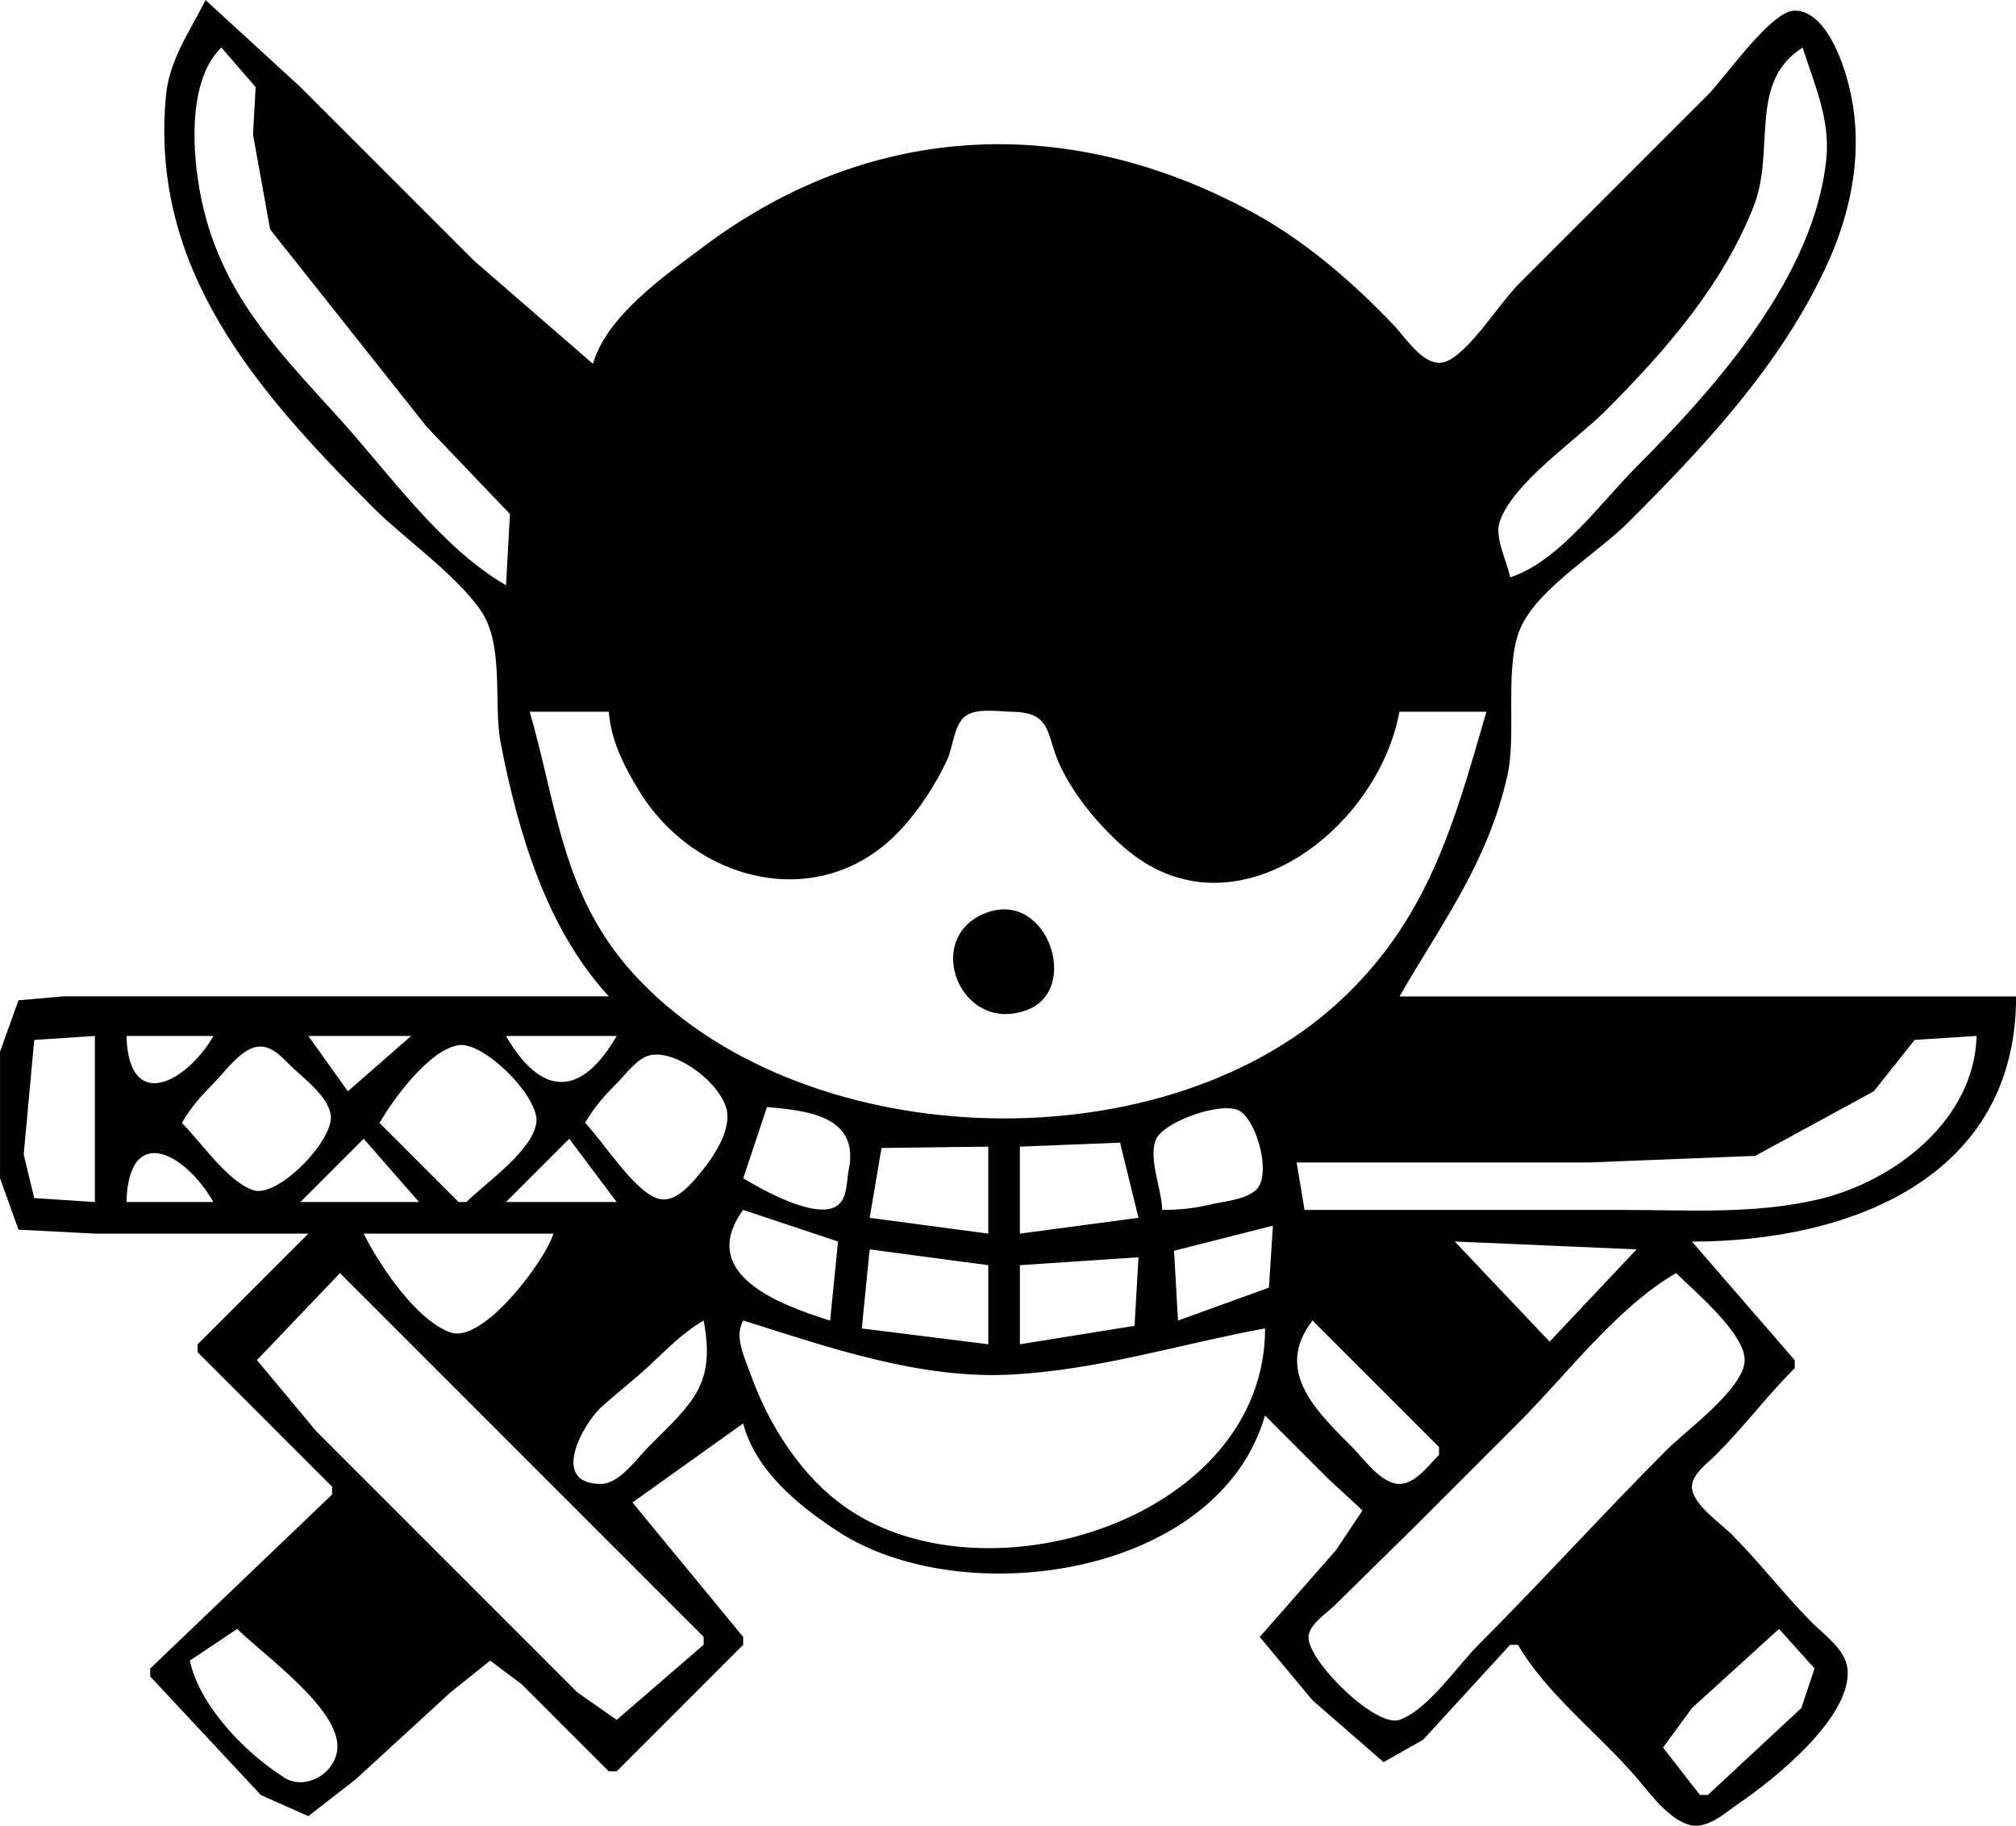 <svg xmlns="http://www.w3.org/2000/svg" viewBox="-321.31 161.987 77.31 70">
  <path d="m -313.426,161.987 c -0.586,1.172 -1.384,2.281 -1.516,3.638 -0.647,6.655 3.445,11.328 7.883,15.766 1.262,1.262 3.116,2.52 4.144,3.942 0.977,1.352 0.507,3.603 0.808,5.154 0.663,3.409 1.745,7.098 4.144,9.702 h -16.676 -4.245 l -1.718,0.152 -0.707,1.971 v 4.851 l 0.707,1.971 2.931,0.152 h 8.186 l -4.245,4.245 v 0.303 l 5.154,5.154 v 0.303 l -6.974,6.67 v 0.303 l 4.245,4.548 1.819,0.809 1.819,-1.415 3.638,-3.335 1.516,-1.213 1.213,0.91 3.335,3.335 h 0.303 l 4.851,-4.851 v -0.303 l -4.245,-5.154 4.245,-3.032 c 0.478,1.815 2.109,3.145 3.638,4.144 4.767,3.111 14.572,1.772 16.373,-4.447 l 2.426,2.426 1.314,1.213 -1.011,1.516 -2.931,3.335 2.021,2.426 2.729,2.375 1.516,-0.859 3.335,-3.638 h 0.303 c 1.1,1.9 3.158,3.455 4.599,5.154 0.493,0.582 1.265,1.634 2.072,1.769 0.65,0.109 1.326,-0.523 1.819,-0.859 1.304,-0.888 4.349,-3.308 4.144,-5.154 -0.083,-0.748 -0.92,-1.317 -1.415,-1.819 -1.059,-1.074 -1.961,-2.264 -3.032,-3.335 -0.416,-0.416 -1.516,-1.162 -1.516,-1.819 0,-0.483 0.612,-0.915 0.91,-1.213 1.07,-1.07 1.962,-2.265 3.032,-3.335 v -0.303 l -3.942,-4.548 c 5.968,0 12.431,-2.389 12.431,-9.399 h -23.649 c 1.644,-2.84 3.405,-5.164 4.144,-8.489 0.368,-1.658 -0.168,-4.312 0.556,-5.761 0.735,-1.469 2.923,-2.771 4.093,-3.942 2.912,-2.912 5.759,-5.953 7.529,-9.702 1.138,-2.409 1.571,-5.035 0.758,-7.58 -0.257,-0.804 -0.884,-2.325 -1.92,-2.325 -0.911,0 -2.677,2.576 -3.335,3.234 l -7.277,7.277 c -0.719,0.719 -1.836,2.546 -2.729,2.931 -0.805,0.347 -1.546,-0.864 -2.021,-1.364 -1.524,-1.603 -3.312,-3.165 -5.255,-4.245 -7.038,-3.91 -14.723,-3.663 -21.224,1.213 -1.505,1.129 -3.709,2.647 -4.245,4.497 l -4.548,-3.942 -6.67,-6.67 -3.638,-3.335 m 0.606,1.819 1.314,1.516 -0.101,1.819 0.657,3.638 6.013,7.58 3.184,3.335 -0.152,2.729 c -2.483,-1.438 -4.454,-4.248 -6.367,-6.367 -2.168,-2.402 -4.175,-4.394 -5.104,-7.58 -0.536,-1.837 -0.911,-5.267 0.556,-6.67 m 60.639,0 c 0.443,1.402 1.057,2.732 0.91,4.245 -0.438,4.5 -4.219,8.767 -7.277,11.825 -1.377,1.377 -2.973,3.639 -4.851,4.245 -0.113,-0.611 -0.605,-1.522 -0.404,-2.122 0.498,-1.494 2.935,-3.137 4.043,-4.245 2.286,-2.286 4.527,-4.842 5.71,-7.883 0.833,-2.141 -0.235,-4.741 1.87,-6.064 m -45.783,25.468 c 0.087,1.108 0.587,2.09 1.162,3.032 2.154,3.525 6.978,4.742 10.005,1.516 0.726,-0.774 1.382,-1.774 1.819,-2.729 0.222,-0.485 0.247,-1.343 0.708,-1.668 0.431,-0.304 1.272,-0.159 1.769,-0.152 1.593,0.022 1.287,0.924 1.87,2.122 0.552,1.137 1.434,2.196 2.375,3.032 4.173,3.71 9.772,-0.597 10.612,-5.154 h 3.335 c -1.249,4.316 -2.253,8.051 -5.761,11.218 -6.964,6.287 -20.723,5.723 -26.984,-1.213 -2.703,-2.994 -2.896,-6.395 -3.942,-10.005 h 3.032 m 14.553,7.681 c -2.589,0.875 -1.1,4.761 1.516,3.74 2.007,-0.784 0.771,-4.513 -1.516,-3.74 m -34.261,4.75 v 6.367 l -2.325,-0.152 -0.404,-1.668 0.404,-4.396 2.325,-0.152 m 4.548,0 c -1.041,1.797 -3.257,2.964 -3.335,0 h 3.335 m 7.58,0 -2.426,2.122 -1.516,-2.122 h 3.942 m 7.883,0 c -1.362,2.353 -2.883,2.353 -4.245,0 h 4.245 m 52.15,0 c -0.084,3.203 -3.121,5.571 -6.064,6.266 -2.465,0.582 -5.055,0.404 -7.58,0.404 h -12.128 l -0.303,-1.819 h 11.218 l 6.367,-0.253 4.548,-2.476 1.567,-1.971 2.375,-0.152 m -68.825,3.335 c 0.342,-0.591 0.717,-1.013 1.213,-1.516 0.412,-0.417 0.943,-1.165 1.516,-1.364 0.648,-0.225 1.101,0.367 1.516,0.758 0.487,0.46 1.357,1.11 1.465,1.819 0.144,0.942 -2.029,3.211 -2.981,2.88 -0.989,-0.343 -1.997,-1.846 -2.729,-2.577 m 10.915,3.032 h -0.303 l -3.032,-3.032 c 0.52,-0.897 1.9,-2.808 3.032,-2.981 0.971,-0.149 3.13,2.01 2.981,2.981 -0.167,1.095 -1.928,2.282 -2.678,3.032 m 4.548,-3.032 c 0.342,-0.59 0.714,-1.017 1.213,-1.516 0.325,-0.325 0.754,-0.917 1.213,-1.061 1.029,-0.324 2.986,1.177 3.032,2.274 0.031,0.735 -0.52,1.584 -0.96,2.122 -0.389,0.476 -1.048,1.338 -1.769,1.061 -0.91,-0.35 -2.033,-2.166 -2.729,-2.88 m -17.383,-0.404 -0.101,0.202 0.101,-0.202 m 23.447,2.527 0.91,-2.729 c 1.743,0.138 3.55,0.423 3.133,2.426 -0.09,0.435 -0.034,1.087 -0.455,1.364 -0.816,0.538 -2.891,-0.64 -3.588,-1.061 m 16.069,1.213 c -0.021,-0.796 -0.528,-1.93 -0.253,-2.678 0.257,-0.696 2.577,-1.521 3.234,-1.112 0.663,0.413 1.228,2.486 0.606,3.032 -0.433,0.38 -1.232,0.429 -1.769,0.556 -0.628,0.149 -1.172,0.202 -1.819,0.202 m -30.623,-2.729 2.122,2.426 h -4.548 l 2.426,-2.426 m 7.883,0 1.819,2.426 h -4.245 l 2.426,-2.426 m 16.069,0.303 v 3.335 l -4.548,-0.606 0.455,-2.678 4.093,-0.051 m 5.761,2.729 -4.548,0.606 v -3.335 l 3.841,-0.152 0.707,2.88 m -35.474,-0.606 h -3.335 c 0.08,-3.024 2.225,-1.918 3.335,0 m 20.314,0.303 3.638,1.213 -0.303,3.032 c -1.863,-0.588 -5.144,-1.757 -3.335,-4.245 m 20.314,0.606 -0.152,2.375 -3.487,1.263 -0.152,-2.678 3.79,-0.96 m -27.591,0.303 c -0.291,1.006 -2.685,4.226 -3.942,3.79 -1.321,-0.458 -2.744,-2.607 -3.335,-3.79 h 7.277 m 41.538,0.606 -3.335,3.537 -3.638,-3.841 6.974,0.303 m -24.862,0.606 v 3.032 l -4.851,-0.606 0.303,-3.032 4.548,0.606 m 5.761,-0.303 -0.152,2.628 -4.396,0.707 v -3.032 l 4.548,-0.303 m -30.623,0.606 13.947,13.947 v 0.303 l -3.335,2.88 -1.516,-1.061 -3.335,-3.335 -6.67,-6.67 -2.274,-2.729 3.184,-3.335 m 51.24,0 c 0.694,0.694 2.628,2.299 2.628,3.335 0,1.071 -2.251,2.706 -2.982,3.436 -2.446,2.446 -4.772,5.025 -7.226,7.479 -0.801,0.801 -1.947,2.504 -3.032,2.88 -0.914,0.317 -3.529,-2.275 -3.487,-3.184 0.022,-0.48 0.709,-0.911 1.011,-1.213 l 3.083,-3.032 3.942,-3.942 c 1.87,-1.87 3.795,-4.447 6.064,-5.761 m -37.293,1.819 c 0.453,2.46 -0.382,3.111 -2.122,4.851 -0.45,0.45 -1.113,1.415 -1.819,1.415 -2.001,0 -0.655,-2.332 0,-2.931 0.611,-0.56 1.267,-1.053 1.87,-1.617 0.676,-0.632 1.287,-1.264 2.072,-1.718 m 1.516,0 c 3.292,1.039 6.813,2.266 10.309,2.072 3.375,-0.187 6.413,-1.163 9.702,-1.769 0,7.275 -10.656,10.632 -16.069,6.873 -1.701,-1.182 -2.95,-3.146 -3.638,-5.053 -0.275,-0.762 -0.66,-1.518 -0.303,-2.122 m 21.83,0 4.851,4.851 v 0.303 c -0.39,0.38 -0.908,1.112 -1.516,1.112 -0.706,0 -1.369,-0.965 -1.819,-1.415 -1.41,-1.41 -2.995,-2.938 -1.516,-4.851 m -41.235,11.825 c 0.968,0.968 3.904,3.033 3.84,4.548 -0.041,0.986 -1.223,1.661 -2.021,1.162 -1.494,-0.934 -3.273,-2.762 -3.638,-4.497 l 1.819,-1.213 m 59.123,0 1.364,1.516 -0.505,1.516 -3.588,3.335 h -0.303 l -1.415,-1.819 1.112,-1.516 z" fill="#000"/>
</svg>